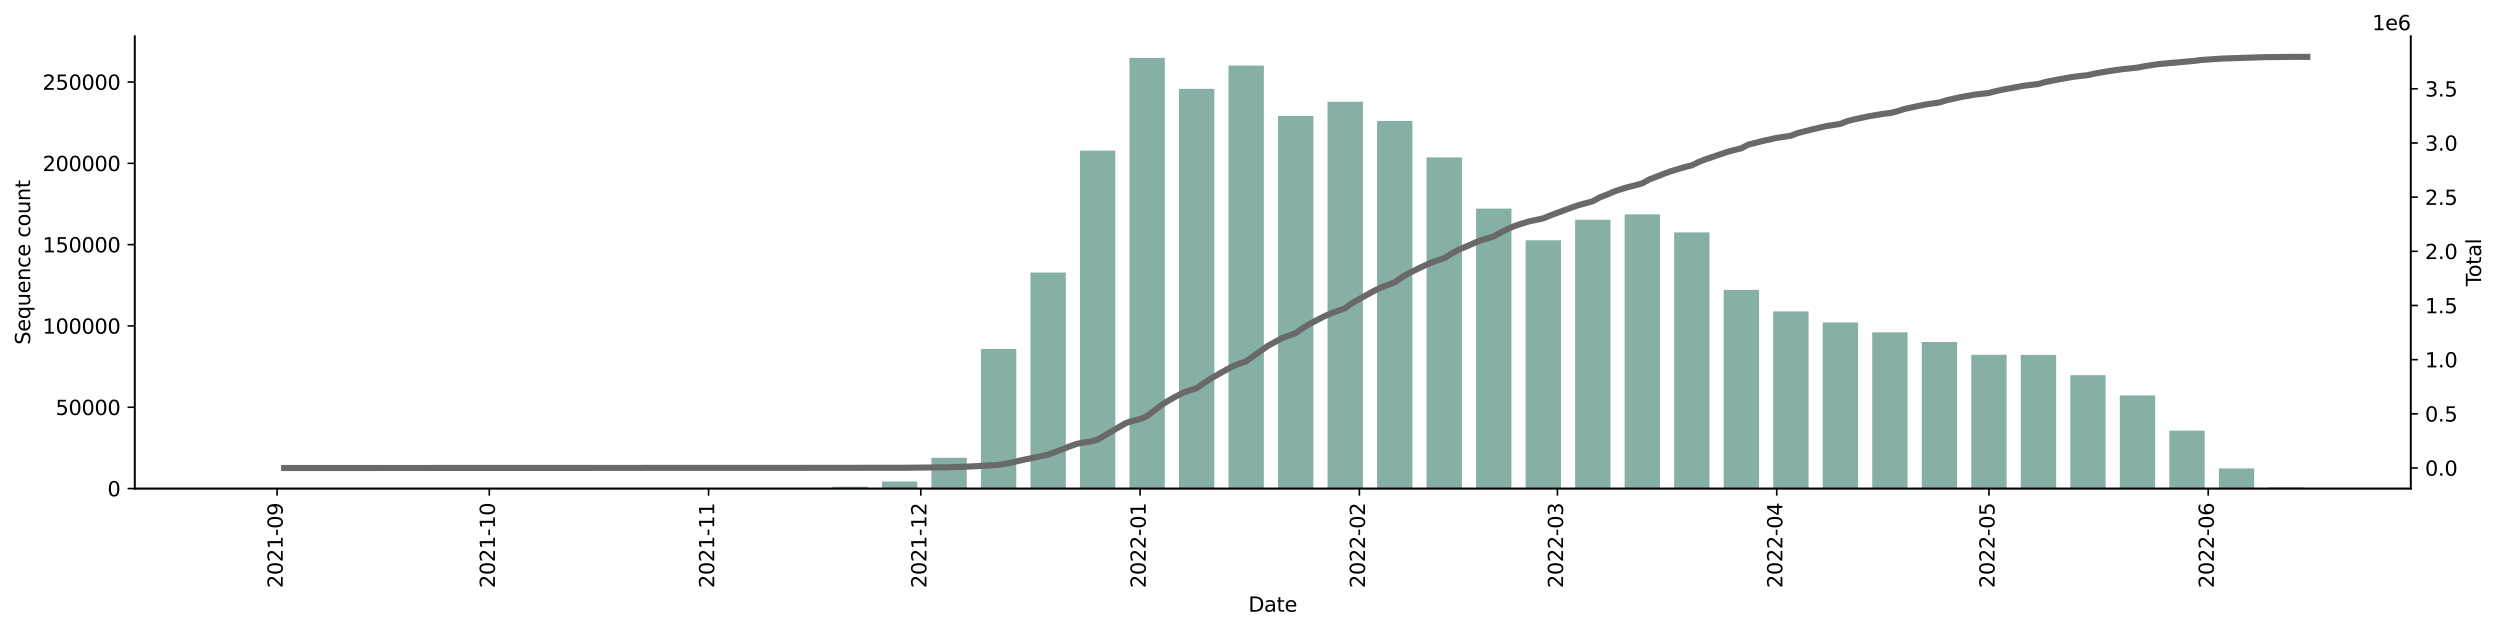 <?xml version="1.0" encoding="utf-8" standalone="no"?>
<!DOCTYPE svg PUBLIC "-//W3C//DTD SVG 1.1//EN"
  "http://www.w3.org/Graphics/SVG/1.1/DTD/svg11.dtd">
<svg xmlns:xlink="http://www.w3.org/1999/xlink" width="1225.834pt" height="309.219pt" viewBox="0 0 1225.834 309.219" xmlns="http://www.w3.org/2000/svg" version="1.1">
 <defs>
  <style type="text/css">*{stroke-linejoin: round; stroke-linecap: butt}</style>
 </defs>
 <g id="figure_1">
  <g id="patch_1">
   <path d="M 0 309.219 
L 1225.834 309.219 
L 1225.834 0 
L 0 0 
z
" style="fill: #ffffff"/>
  </g>
  <g id="axes_1">
   <g id="patch_2">
    <path d="M 66.053 239.558 
L 1182.053 239.558 
L 1182.053 17.798 
L 66.053 17.798 
z
" style="fill: #ffffff"/>
   </g>
   <g id="patch_3">
    <path d="M 116.78 239.558 
L 134.123 239.558 
L 134.123 239.558 
L 116.78 239.558 
z
" clip-path="url(#pae0b95c177)" style="fill: #86b0a6"/>
   </g>
   <g id="patch_4">
    <path d="M 141.06 239.558 
L 158.403 239.558 
L 158.403 239.555 
L 141.06 239.555 
z
" clip-path="url(#pae0b95c177)" style="fill: #86b0a6"/>
   </g>
   <g id="patch_5">
    <path d="M 165.34 239.558 
L 182.682 239.558 
L 182.682 239.554 
L 165.34 239.554 
z
" clip-path="url(#pae0b95c177)" style="fill: #86b0a6"/>
   </g>
   <g id="patch_6">
    <path d="M 189.62 239.558 
L 206.962 239.558 
L 206.962 239.557 
L 189.62 239.557 
z
" clip-path="url(#pae0b95c177)" style="fill: #86b0a6"/>
   </g>
   <g id="patch_7">
    <path d="M 213.899 239.558 
L 231.242 239.558 
L 231.242 239.542 
L 213.899 239.542 
z
" clip-path="url(#pae0b95c177)" style="fill: #86b0a6"/>
   </g>
   <g id="patch_8">
    <path d="M 238.179 239.558 
L 255.522 239.558 
L 255.522 239.554 
L 238.179 239.554 
z
" clip-path="url(#pae0b95c177)" style="fill: #86b0a6"/>
   </g>
   <g id="patch_9">
    <path d="M 262.459 239.558 
L 279.801 239.558 
L 279.801 239.548 
L 262.459 239.548 
z
" clip-path="url(#pae0b95c177)" style="fill: #86b0a6"/>
   </g>
   <g id="patch_10">
    <path d="M 286.738 239.558 
L 304.081 239.558 
L 304.081 239.551 
L 286.738 239.551 
z
" clip-path="url(#pae0b95c177)" style="fill: #86b0a6"/>
   </g>
   <g id="patch_11">
    <path d="M 311.018 239.558 
L 328.361 239.558 
L 328.361 239.547 
L 311.018 239.547 
z
" clip-path="url(#pae0b95c177)" style="fill: #86b0a6"/>
   </g>
   <g id="patch_12">
    <path d="M 335.298 239.558 
L 352.641 239.558 
L 352.641 239.548 
L 335.298 239.548 
z
" clip-path="url(#pae0b95c177)" style="fill: #86b0a6"/>
   </g>
   <g id="patch_13">
    <path d="M 359.578 239.558 
L 376.92 239.558 
L 376.92 239.525 
L 359.578 239.525 
z
" clip-path="url(#pae0b95c177)" style="fill: #86b0a6"/>
   </g>
   <g id="patch_14">
    <path d="M 383.857 239.558 
L 401.2 239.558 
L 401.2 239.333 
L 383.857 239.333 
z
" clip-path="url(#pae0b95c177)" style="fill: #86b0a6"/>
   </g>
   <g id="patch_15">
    <path d="M 408.137 239.558 
L 425.48 239.558 
L 425.48 238.648 
L 408.137 238.648 
z
" clip-path="url(#pae0b95c177)" style="fill: #86b0a6"/>
   </g>
   <g id="patch_16">
    <path d="M 432.417 239.558 
L 449.759 239.558 
L 449.759 236.08 
L 432.417 236.08 
z
" clip-path="url(#pae0b95c177)" style="fill: #86b0a6"/>
   </g>
   <g id="patch_17">
    <path d="M 456.696 239.558 
L 474.039 239.558 
L 474.039 224.469 
L 456.696 224.469 
z
" clip-path="url(#pae0b95c177)" style="fill: #86b0a6"/>
   </g>
   <g id="patch_18">
    <path d="M 480.976 239.558 
L 498.319 239.558 
L 498.319 171.103 
L 480.976 171.103 
z
" clip-path="url(#pae0b95c177)" style="fill: #86b0a6"/>
   </g>
   <g id="patch_19">
    <path d="M 505.256 239.558 
L 522.599 239.558 
L 522.599 133.624 
L 505.256 133.624 
z
" clip-path="url(#pae0b95c177)" style="fill: #86b0a6"/>
   </g>
   <g id="patch_20">
    <path d="M 529.536 239.558 
L 546.878 239.558 
L 546.878 73.885 
L 529.536 73.885 
z
" clip-path="url(#pae0b95c177)" style="fill: #86b0a6"/>
   </g>
   <g id="patch_21">
    <path d="M 553.815 239.558 
L 571.158 239.558 
L 571.158 28.358 
L 553.815 28.358 
z
" clip-path="url(#pae0b95c177)" style="fill: #86b0a6"/>
   </g>
   <g id="patch_22">
    <path d="M 578.095 239.558 
L 595.438 239.558 
L 595.438 43.563 
L 578.095 43.563 
z
" clip-path="url(#pae0b95c177)" style="fill: #86b0a6"/>
   </g>
   <g id="patch_23">
    <path d="M 602.375 239.558 
L 619.717 239.558 
L 619.717 32.151 
L 602.375 32.151 
z
" clip-path="url(#pae0b95c177)" style="fill: #86b0a6"/>
   </g>
   <g id="patch_24">
    <path d="M 626.655 239.558 
L 643.997 239.558 
L 643.997 56.839 
L 626.655 56.839 
z
" clip-path="url(#pae0b95c177)" style="fill: #86b0a6"/>
   </g>
   <g id="patch_25">
    <path d="M 650.934 239.558 
L 668.277 239.558 
L 668.277 49.876 
L 650.934 49.876 
z
" clip-path="url(#pae0b95c177)" style="fill: #86b0a6"/>
   </g>
   <g id="patch_26">
    <path d="M 675.214 239.558 
L 692.557 239.558 
L 692.557 59.289 
L 675.214 59.289 
z
" clip-path="url(#pae0b95c177)" style="fill: #86b0a6"/>
   </g>
   <g id="patch_27">
    <path d="M 699.494 239.558 
L 716.836 239.558 
L 716.836 77.172 
L 699.494 77.172 
z
" clip-path="url(#pae0b95c177)" style="fill: #86b0a6"/>
   </g>
   <g id="patch_28">
    <path d="M 723.773 239.558 
L 741.116 239.558 
L 741.116 102.269 
L 723.773 102.269 
z
" clip-path="url(#pae0b95c177)" style="fill: #86b0a6"/>
   </g>
   <g id="patch_29">
    <path d="M 748.053 239.558 
L 765.396 239.558 
L 765.396 117.824 
L 748.053 117.824 
z
" clip-path="url(#pae0b95c177)" style="fill: #86b0a6"/>
   </g>
   <g id="patch_30">
    <path d="M 772.333 239.558 
L 789.676 239.558 
L 789.676 107.747 
L 772.333 107.747 
z
" clip-path="url(#pae0b95c177)" style="fill: #86b0a6"/>
   </g>
   <g id="patch_31">
    <path d="M 796.613 239.558 
L 813.955 239.558 
L 813.955 105.106 
L 796.613 105.106 
z
" clip-path="url(#pae0b95c177)" style="fill: #86b0a6"/>
   </g>
   <g id="patch_32">
    <path d="M 820.892 239.558 
L 838.235 239.558 
L 838.235 113.958 
L 820.892 113.958 
z
" clip-path="url(#pae0b95c177)" style="fill: #86b0a6"/>
   </g>
   <g id="patch_33">
    <path d="M 845.172 239.558 
L 862.515 239.558 
L 862.515 142.145 
L 845.172 142.145 
z
" clip-path="url(#pae0b95c177)" style="fill: #86b0a6"/>
   </g>
   <g id="patch_34">
    <path d="M 869.452 239.558 
L 886.794 239.558 
L 886.794 152.679 
L 869.452 152.679 
z
" clip-path="url(#pae0b95c177)" style="fill: #86b0a6"/>
   </g>
   <g id="patch_35">
    <path d="M 893.731 239.558 
L 911.074 239.558 
L 911.074 158.118 
L 893.731 158.118 
z
" clip-path="url(#pae0b95c177)" style="fill: #86b0a6"/>
   </g>
   <g id="patch_36">
    <path d="M 918.011 239.558 
L 935.354 239.558 
L 935.354 162.951 
L 918.011 162.951 
z
" clip-path="url(#pae0b95c177)" style="fill: #86b0a6"/>
   </g>
   <g id="patch_37">
    <path d="M 942.291 239.558 
L 959.634 239.558 
L 959.634 167.684 
L 942.291 167.684 
z
" clip-path="url(#pae0b95c177)" style="fill: #86b0a6"/>
   </g>
   <g id="patch_38">
    <path d="M 966.571 239.558 
L 983.913 239.558 
L 983.913 173.969 
L 966.571 173.969 
z
" clip-path="url(#pae0b95c177)" style="fill: #86b0a6"/>
   </g>
   <g id="patch_39">
    <path d="M 990.85 239.558 
L 1008.193 239.558 
L 1008.193 173.995 
L 990.85 173.995 
z
" clip-path="url(#pae0b95c177)" style="fill: #86b0a6"/>
   </g>
   <g id="patch_40">
    <path d="M 1015.13 239.558 
L 1032.473 239.558 
L 1032.473 183.988 
L 1015.13 183.988 
z
" clip-path="url(#pae0b95c177)" style="fill: #86b0a6"/>
   </g>
   <g id="patch_41">
    <path d="M 1039.41 239.558 
L 1056.752 239.558 
L 1056.752 193.911 
L 1039.41 193.911 
z
" clip-path="url(#pae0b95c177)" style="fill: #86b0a6"/>
   </g>
   <g id="patch_42">
    <path d="M 1063.689 239.558 
L 1081.032 239.558 
L 1081.032 211.165 
L 1063.689 211.165 
z
" clip-path="url(#pae0b95c177)" style="fill: #86b0a6"/>
   </g>
   <g id="patch_43">
    <path d="M 1087.969 239.558 
L 1105.312 239.558 
L 1105.312 229.679 
L 1087.969 229.679 
z
" clip-path="url(#pae0b95c177)" style="fill: #86b0a6"/>
   </g>
   <g id="patch_44">
    <path d="M 1112.249 239.558 
L 1129.592 239.558 
L 1129.592 238.954 
L 1112.249 238.954 
z
" clip-path="url(#pae0b95c177)" style="fill: #86b0a6"/>
   </g>
   <g id="matplotlib.axis_1">
    <g id="xtick_1">
     <g id="line2d_1">
      <defs>
       <path id="m0d6080565b" d="M 0 0 
L 0 3.5 
" style="stroke: #000000; stroke-width: 0.8"/>
      </defs>
      <g>
       <use xlink:href="#m0d6080565b" x="135.857" y="239.558" style="stroke: #000000; stroke-width: 0.8"/>
      </g>
     </g>
     <g id="text_1">
      <!-- 2021-09 -->
      <g transform="translate(138.617 288.341)rotate(-90)scale(0.1 -0.1)">
       <defs>
        <path id="DejaVuSans-32" d="M 1228 531 
L 3431 531 
L 3431 0 
L 469 0 
L 469 531 
Q 828 903 1448 1529 
Q 2069 2156 2228 2338 
Q 2531 2678 2651 2914 
Q 2772 3150 2772 3378 
Q 2772 3750 2511 3984 
Q 2250 4219 1831 4219 
Q 1534 4219 1204 4116 
Q 875 4013 500 3803 
L 500 4441 
Q 881 4594 1212 4672 
Q 1544 4750 1819 4750 
Q 2544 4750 2975 4387 
Q 3406 4025 3406 3419 
Q 3406 3131 3298 2873 
Q 3191 2616 2906 2266 
Q 2828 2175 2409 1742 
Q 1991 1309 1228 531 
z
" transform="scale(0.016)"/>
        <path id="DejaVuSans-30" d="M 2034 4250 
Q 1547 4250 1301 3770 
Q 1056 3291 1056 2328 
Q 1056 1369 1301 889 
Q 1547 409 2034 409 
Q 2525 409 2770 889 
Q 3016 1369 3016 2328 
Q 3016 3291 2770 3770 
Q 2525 4250 2034 4250 
z
M 2034 4750 
Q 2819 4750 3233 4129 
Q 3647 3509 3647 2328 
Q 3647 1150 3233 529 
Q 2819 -91 2034 -91 
Q 1250 -91 836 529 
Q 422 1150 422 2328 
Q 422 3509 836 4129 
Q 1250 4750 2034 4750 
z
" transform="scale(0.016)"/>
        <path id="DejaVuSans-31" d="M 794 531 
L 1825 531 
L 1825 4091 
L 703 3866 
L 703 4441 
L 1819 4666 
L 2450 4666 
L 2450 531 
L 3481 531 
L 3481 0 
L 794 0 
L 794 531 
z
" transform="scale(0.016)"/>
        <path id="DejaVuSans-2d" d="M 313 2009 
L 1997 2009 
L 1997 1497 
L 313 1497 
L 313 2009 
z
" transform="scale(0.016)"/>
        <path id="DejaVuSans-39" d="M 703 97 
L 703 672 
Q 941 559 1184 500 
Q 1428 441 1663 441 
Q 2288 441 2617 861 
Q 2947 1281 2994 2138 
Q 2813 1869 2534 1725 
Q 2256 1581 1919 1581 
Q 1219 1581 811 2004 
Q 403 2428 403 3163 
Q 403 3881 828 4315 
Q 1253 4750 1959 4750 
Q 2769 4750 3195 4129 
Q 3622 3509 3622 2328 
Q 3622 1225 3098 567 
Q 2575 -91 1691 -91 
Q 1453 -91 1209 -44 
Q 966 3 703 97 
z
M 1959 2075 
Q 2384 2075 2632 2365 
Q 2881 2656 2881 3163 
Q 2881 3666 2632 3958 
Q 2384 4250 1959 4250 
Q 1534 4250 1286 3958 
Q 1038 3666 1038 3163 
Q 1038 2656 1286 2365 
Q 1534 2075 1959 2075 
z
" transform="scale(0.016)"/>
       </defs>
       <use xlink:href="#DejaVuSans-32"/>
       <use xlink:href="#DejaVuSans-30" x="63.623"/>
       <use xlink:href="#DejaVuSans-32" x="127.246"/>
       <use xlink:href="#DejaVuSans-31" x="190.869"/>
       <use xlink:href="#DejaVuSans-2d" x="254.492"/>
       <use xlink:href="#DejaVuSans-30" x="290.576"/>
       <use xlink:href="#DejaVuSans-39" x="354.199"/>
      </g>
     </g>
    </g>
    <g id="xtick_2">
     <g id="line2d_2">
      <g>
       <use xlink:href="#m0d6080565b" x="239.913" y="239.558" style="stroke: #000000; stroke-width: 0.8"/>
      </g>
     </g>
     <g id="text_2">
      <!-- 2021-10 -->
      <g transform="translate(242.673 288.341)rotate(-90)scale(0.1 -0.1)">
       <use xlink:href="#DejaVuSans-32"/>
       <use xlink:href="#DejaVuSans-30" x="63.623"/>
       <use xlink:href="#DejaVuSans-32" x="127.246"/>
       <use xlink:href="#DejaVuSans-31" x="190.869"/>
       <use xlink:href="#DejaVuSans-2d" x="254.492"/>
       <use xlink:href="#DejaVuSans-31" x="290.576"/>
       <use xlink:href="#DejaVuSans-30" x="354.199"/>
      </g>
     </g>
    </g>
    <g id="xtick_3">
     <g id="line2d_3">
      <g>
       <use xlink:href="#m0d6080565b" x="347.438" y="239.558" style="stroke: #000000; stroke-width: 0.8"/>
      </g>
     </g>
     <g id="text_3">
      <!-- 2021-11 -->
      <g transform="translate(350.197 288.341)rotate(-90)scale(0.1 -0.1)">
       <use xlink:href="#DejaVuSans-32"/>
       <use xlink:href="#DejaVuSans-30" x="63.623"/>
       <use xlink:href="#DejaVuSans-32" x="127.246"/>
       <use xlink:href="#DejaVuSans-31" x="190.869"/>
       <use xlink:href="#DejaVuSans-2d" x="254.492"/>
       <use xlink:href="#DejaVuSans-31" x="290.576"/>
       <use xlink:href="#DejaVuSans-31" x="354.199"/>
      </g>
     </g>
    </g>
    <g id="xtick_4">
     <g id="line2d_4">
      <g>
       <use xlink:href="#m0d6080565b" x="451.494" y="239.558" style="stroke: #000000; stroke-width: 0.8"/>
      </g>
     </g>
     <g id="text_4">
      <!-- 2021-12 -->
      <g transform="translate(454.253 288.341)rotate(-90)scale(0.1 -0.1)">
       <use xlink:href="#DejaVuSans-32"/>
       <use xlink:href="#DejaVuSans-30" x="63.623"/>
       <use xlink:href="#DejaVuSans-32" x="127.246"/>
       <use xlink:href="#DejaVuSans-31" x="190.869"/>
       <use xlink:href="#DejaVuSans-2d" x="254.492"/>
       <use xlink:href="#DejaVuSans-31" x="290.576"/>
       <use xlink:href="#DejaVuSans-32" x="354.199"/>
      </g>
     </g>
    </g>
    <g id="xtick_5">
     <g id="line2d_5">
      <g>
       <use xlink:href="#m0d6080565b" x="559.018" y="239.558" style="stroke: #000000; stroke-width: 0.8"/>
      </g>
     </g>
     <g id="text_5">
      <!-- 2022-01 -->
      <g transform="translate(561.778 288.341)rotate(-90)scale(0.1 -0.1)">
       <use xlink:href="#DejaVuSans-32"/>
       <use xlink:href="#DejaVuSans-30" x="63.623"/>
       <use xlink:href="#DejaVuSans-32" x="127.246"/>
       <use xlink:href="#DejaVuSans-32" x="190.869"/>
       <use xlink:href="#DejaVuSans-2d" x="254.492"/>
       <use xlink:href="#DejaVuSans-30" x="290.576"/>
       <use xlink:href="#DejaVuSans-31" x="354.199"/>
      </g>
     </g>
    </g>
    <g id="xtick_6">
     <g id="line2d_6">
      <g>
       <use xlink:href="#m0d6080565b" x="666.543" y="239.558" style="stroke: #000000; stroke-width: 0.8"/>
      </g>
     </g>
     <g id="text_6">
      <!-- 2022-02 -->
      <g transform="translate(669.302 288.341)rotate(-90)scale(0.1 -0.1)">
       <use xlink:href="#DejaVuSans-32"/>
       <use xlink:href="#DejaVuSans-30" x="63.623"/>
       <use xlink:href="#DejaVuSans-32" x="127.246"/>
       <use xlink:href="#DejaVuSans-32" x="190.869"/>
       <use xlink:href="#DejaVuSans-2d" x="254.492"/>
       <use xlink:href="#DejaVuSans-30" x="290.576"/>
       <use xlink:href="#DejaVuSans-32" x="354.199"/>
      </g>
     </g>
    </g>
    <g id="xtick_7">
     <g id="line2d_7">
      <g>
       <use xlink:href="#m0d6080565b" x="763.662" y="239.558" style="stroke: #000000; stroke-width: 0.8"/>
      </g>
     </g>
     <g id="text_7">
      <!-- 2022-03 -->
      <g transform="translate(766.421 288.341)rotate(-90)scale(0.1 -0.1)">
       <defs>
        <path id="DejaVuSans-33" d="M 2597 2516 
Q 3050 2419 3304 2112 
Q 3559 1806 3559 1356 
Q 3559 666 3084 287 
Q 2609 -91 1734 -91 
Q 1441 -91 1130 -33 
Q 819 25 488 141 
L 488 750 
Q 750 597 1062 519 
Q 1375 441 1716 441 
Q 2309 441 2620 675 
Q 2931 909 2931 1356 
Q 2931 1769 2642 2001 
Q 2353 2234 1838 2234 
L 1294 2234 
L 1294 2753 
L 1863 2753 
Q 2328 2753 2575 2939 
Q 2822 3125 2822 3475 
Q 2822 3834 2567 4026 
Q 2313 4219 1838 4219 
Q 1578 4219 1281 4162 
Q 984 4106 628 3988 
L 628 4550 
Q 988 4650 1302 4700 
Q 1616 4750 1894 4750 
Q 2613 4750 3031 4423 
Q 3450 4097 3450 3541 
Q 3450 3153 3228 2886 
Q 3006 2619 2597 2516 
z
" transform="scale(0.016)"/>
       </defs>
       <use xlink:href="#DejaVuSans-32"/>
       <use xlink:href="#DejaVuSans-30" x="63.623"/>
       <use xlink:href="#DejaVuSans-32" x="127.246"/>
       <use xlink:href="#DejaVuSans-32" x="190.869"/>
       <use xlink:href="#DejaVuSans-2d" x="254.492"/>
       <use xlink:href="#DejaVuSans-30" x="290.576"/>
       <use xlink:href="#DejaVuSans-33" x="354.199"/>
      </g>
     </g>
    </g>
    <g id="xtick_8">
     <g id="line2d_8">
      <g>
       <use xlink:href="#m0d6080565b" x="871.186" y="239.558" style="stroke: #000000; stroke-width: 0.8"/>
      </g>
     </g>
     <g id="text_8">
      <!-- 2022-04 -->
      <g transform="translate(873.945 288.341)rotate(-90)scale(0.1 -0.1)">
       <defs>
        <path id="DejaVuSans-34" d="M 2419 4116 
L 825 1625 
L 2419 1625 
L 2419 4116 
z
M 2253 4666 
L 3047 4666 
L 3047 1625 
L 3713 1625 
L 3713 1100 
L 3047 1100 
L 3047 0 
L 2419 0 
L 2419 1100 
L 313 1100 
L 313 1709 
L 2253 4666 
z
" transform="scale(0.016)"/>
       </defs>
       <use xlink:href="#DejaVuSans-32"/>
       <use xlink:href="#DejaVuSans-30" x="63.623"/>
       <use xlink:href="#DejaVuSans-32" x="127.246"/>
       <use xlink:href="#DejaVuSans-32" x="190.869"/>
       <use xlink:href="#DejaVuSans-2d" x="254.492"/>
       <use xlink:href="#DejaVuSans-30" x="290.576"/>
       <use xlink:href="#DejaVuSans-34" x="354.199"/>
      </g>
     </g>
    </g>
    <g id="xtick_9">
     <g id="line2d_9">
      <g>
       <use xlink:href="#m0d6080565b" x="975.242" y="239.558" style="stroke: #000000; stroke-width: 0.8"/>
      </g>
     </g>
     <g id="text_9">
      <!-- 2022-05 -->
      <g transform="translate(978.001 288.341)rotate(-90)scale(0.1 -0.1)">
       <defs>
        <path id="DejaVuSans-35" d="M 691 4666 
L 3169 4666 
L 3169 4134 
L 1269 4134 
L 1269 2991 
Q 1406 3038 1543 3061 
Q 1681 3084 1819 3084 
Q 2600 3084 3056 2656 
Q 3513 2228 3513 1497 
Q 3513 744 3044 326 
Q 2575 -91 1722 -91 
Q 1428 -91 1123 -41 
Q 819 9 494 109 
L 494 744 
Q 775 591 1075 516 
Q 1375 441 1709 441 
Q 2250 441 2565 725 
Q 2881 1009 2881 1497 
Q 2881 1984 2565 2268 
Q 2250 2553 1709 2553 
Q 1456 2553 1204 2497 
Q 953 2441 691 2322 
L 691 4666 
z
" transform="scale(0.016)"/>
       </defs>
       <use xlink:href="#DejaVuSans-32"/>
       <use xlink:href="#DejaVuSans-30" x="63.623"/>
       <use xlink:href="#DejaVuSans-32" x="127.246"/>
       <use xlink:href="#DejaVuSans-32" x="190.869"/>
       <use xlink:href="#DejaVuSans-2d" x="254.492"/>
       <use xlink:href="#DejaVuSans-30" x="290.576"/>
       <use xlink:href="#DejaVuSans-35" x="354.199"/>
      </g>
     </g>
    </g>
    <g id="xtick_10">
     <g id="line2d_10">
      <g>
       <use xlink:href="#m0d6080565b" x="1082.766" y="239.558" style="stroke: #000000; stroke-width: 0.8"/>
      </g>
     </g>
     <g id="text_10">
      <!-- 2022-06 -->
      <g transform="translate(1085.526 288.341)rotate(-90)scale(0.1 -0.1)">
       <defs>
        <path id="DejaVuSans-36" d="M 2113 2584 
Q 1688 2584 1439 2293 
Q 1191 2003 1191 1497 
Q 1191 994 1439 701 
Q 1688 409 2113 409 
Q 2538 409 2786 701 
Q 3034 994 3034 1497 
Q 3034 2003 2786 2293 
Q 2538 2584 2113 2584 
z
M 3366 4563 
L 3366 3988 
Q 3128 4100 2886 4159 
Q 2644 4219 2406 4219 
Q 1781 4219 1451 3797 
Q 1122 3375 1075 2522 
Q 1259 2794 1537 2939 
Q 1816 3084 2150 3084 
Q 2853 3084 3261 2657 
Q 3669 2231 3669 1497 
Q 3669 778 3244 343 
Q 2819 -91 2113 -91 
Q 1303 -91 875 529 
Q 447 1150 447 2328 
Q 447 3434 972 4092 
Q 1497 4750 2381 4750 
Q 2619 4750 2861 4703 
Q 3103 4656 3366 4563 
z
" transform="scale(0.016)"/>
       </defs>
       <use xlink:href="#DejaVuSans-32"/>
       <use xlink:href="#DejaVuSans-30" x="63.623"/>
       <use xlink:href="#DejaVuSans-32" x="127.246"/>
       <use xlink:href="#DejaVuSans-32" x="190.869"/>
       <use xlink:href="#DejaVuSans-2d" x="254.492"/>
       <use xlink:href="#DejaVuSans-30" x="290.576"/>
       <use xlink:href="#DejaVuSans-36" x="354.199"/>
      </g>
     </g>
    </g>
    <g id="text_11">
     <!-- Date -->
     <g transform="translate(612.102 299.94)scale(0.1 -0.1)">
      <defs>
       <path id="DejaVuSans-44" d="M 1259 4147 
L 1259 519 
L 2022 519 
Q 2988 519 3436 956 
Q 3884 1394 3884 2338 
Q 3884 3275 3436 3711 
Q 2988 4147 2022 4147 
L 1259 4147 
z
M 628 4666 
L 1925 4666 
Q 3281 4666 3915 4102 
Q 4550 3538 4550 2338 
Q 4550 1131 3912 565 
Q 3275 0 1925 0 
L 628 0 
L 628 4666 
z
" transform="scale(0.016)"/>
       <path id="DejaVuSans-61" d="M 2194 1759 
Q 1497 1759 1228 1600 
Q 959 1441 959 1056 
Q 959 750 1161 570 
Q 1363 391 1709 391 
Q 2188 391 2477 730 
Q 2766 1069 2766 1631 
L 2766 1759 
L 2194 1759 
z
M 3341 1997 
L 3341 0 
L 2766 0 
L 2766 531 
Q 2569 213 2275 61 
Q 1981 -91 1556 -91 
Q 1019 -91 701 211 
Q 384 513 384 1019 
Q 384 1609 779 1909 
Q 1175 2209 1959 2209 
L 2766 2209 
L 2766 2266 
Q 2766 2663 2505 2880 
Q 2244 3097 1772 3097 
Q 1472 3097 1187 3025 
Q 903 2953 641 2809 
L 641 3341 
Q 956 3463 1253 3523 
Q 1550 3584 1831 3584 
Q 2591 3584 2966 3190 
Q 3341 2797 3341 1997 
z
" transform="scale(0.016)"/>
       <path id="DejaVuSans-74" d="M 1172 4494 
L 1172 3500 
L 2356 3500 
L 2356 3053 
L 1172 3053 
L 1172 1153 
Q 1172 725 1289 603 
Q 1406 481 1766 481 
L 2356 481 
L 2356 0 
L 1766 0 
Q 1100 0 847 248 
Q 594 497 594 1153 
L 594 3053 
L 172 3053 
L 172 3500 
L 594 3500 
L 594 4494 
L 1172 4494 
z
" transform="scale(0.016)"/>
       <path id="DejaVuSans-65" d="M 3597 1894 
L 3597 1613 
L 953 1613 
Q 991 1019 1311 708 
Q 1631 397 2203 397 
Q 2534 397 2845 478 
Q 3156 559 3463 722 
L 3463 178 
Q 3153 47 2828 -22 
Q 2503 -91 2169 -91 
Q 1331 -91 842 396 
Q 353 884 353 1716 
Q 353 2575 817 3079 
Q 1281 3584 2069 3584 
Q 2775 3584 3186 3129 
Q 3597 2675 3597 1894 
z
M 3022 2063 
Q 3016 2534 2758 2815 
Q 2500 3097 2075 3097 
Q 1594 3097 1305 2825 
Q 1016 2553 972 2059 
L 3022 2063 
z
" transform="scale(0.016)"/>
      </defs>
      <use xlink:href="#DejaVuSans-44"/>
      <use xlink:href="#DejaVuSans-61" x="77.002"/>
      <use xlink:href="#DejaVuSans-74" x="138.281"/>
      <use xlink:href="#DejaVuSans-65" x="177.49"/>
     </g>
    </g>
   </g>
   <g id="matplotlib.axis_2">
    <g id="ytick_1">
     <g id="line2d_11">
      <defs>
       <path id="m53acfd35ca" d="M 0 0 
L -3.5 0 
" style="stroke: #000000; stroke-width: 0.8"/>
      </defs>
      <g>
       <use xlink:href="#m53acfd35ca" x="66.053" y="239.558" style="stroke: #000000; stroke-width: 0.8"/>
      </g>
     </g>
     <g id="text_12">
      <!-- 0 -->
      <g transform="translate(52.691 243.358)scale(0.1 -0.1)">
       <use xlink:href="#DejaVuSans-30"/>
      </g>
     </g>
    </g>
    <g id="ytick_2">
     <g id="line2d_12">
      <g>
       <use xlink:href="#m53acfd35ca" x="66.053" y="199.691" style="stroke: #000000; stroke-width: 0.8"/>
      </g>
     </g>
     <g id="text_13">
      <!-- 50000 -->
      <g transform="translate(27.241 203.49)scale(0.1 -0.1)">
       <use xlink:href="#DejaVuSans-35"/>
       <use xlink:href="#DejaVuSans-30" x="63.623"/>
       <use xlink:href="#DejaVuSans-30" x="127.246"/>
       <use xlink:href="#DejaVuSans-30" x="190.869"/>
       <use xlink:href="#DejaVuSans-30" x="254.492"/>
      </g>
     </g>
    </g>
    <g id="ytick_3">
     <g id="line2d_13">
      <g>
       <use xlink:href="#m53acfd35ca" x="66.053" y="159.823" style="stroke: #000000; stroke-width: 0.8"/>
      </g>
     </g>
     <g id="text_14">
      <!-- 100000 -->
      <g transform="translate(20.878 163.623)scale(0.1 -0.1)">
       <use xlink:href="#DejaVuSans-31"/>
       <use xlink:href="#DejaVuSans-30" x="63.623"/>
       <use xlink:href="#DejaVuSans-30" x="127.246"/>
       <use xlink:href="#DejaVuSans-30" x="190.869"/>
       <use xlink:href="#DejaVuSans-30" x="254.492"/>
       <use xlink:href="#DejaVuSans-30" x="318.115"/>
      </g>
     </g>
    </g>
    <g id="ytick_4">
     <g id="line2d_14">
      <g>
       <use xlink:href="#m53acfd35ca" x="66.053" y="119.956" style="stroke: #000000; stroke-width: 0.8"/>
      </g>
     </g>
     <g id="text_15">
      <!-- 150000 -->
      <g transform="translate(20.878 123.755)scale(0.1 -0.1)">
       <use xlink:href="#DejaVuSans-31"/>
       <use xlink:href="#DejaVuSans-35" x="63.623"/>
       <use xlink:href="#DejaVuSans-30" x="127.246"/>
       <use xlink:href="#DejaVuSans-30" x="190.869"/>
       <use xlink:href="#DejaVuSans-30" x="254.492"/>
       <use xlink:href="#DejaVuSans-30" x="318.115"/>
      </g>
     </g>
    </g>
    <g id="ytick_5">
     <g id="line2d_15">
      <g>
       <use xlink:href="#m53acfd35ca" x="66.053" y="80.088" style="stroke: #000000; stroke-width: 0.8"/>
      </g>
     </g>
     <g id="text_16">
      <!-- 200000 -->
      <g transform="translate(20.878 83.887)scale(0.1 -0.1)">
       <use xlink:href="#DejaVuSans-32"/>
       <use xlink:href="#DejaVuSans-30" x="63.623"/>
       <use xlink:href="#DejaVuSans-30" x="127.246"/>
       <use xlink:href="#DejaVuSans-30" x="190.869"/>
       <use xlink:href="#DejaVuSans-30" x="254.492"/>
       <use xlink:href="#DejaVuSans-30" x="318.115"/>
      </g>
     </g>
    </g>
    <g id="ytick_6">
     <g id="line2d_16">
      <g>
       <use xlink:href="#m53acfd35ca" x="66.053" y="40.221" style="stroke: #000000; stroke-width: 0.8"/>
      </g>
     </g>
     <g id="text_17">
      <!-- 250000 -->
      <g transform="translate(20.878 44.02)scale(0.1 -0.1)">
       <use xlink:href="#DejaVuSans-32"/>
       <use xlink:href="#DejaVuSans-35" x="63.623"/>
       <use xlink:href="#DejaVuSans-30" x="127.246"/>
       <use xlink:href="#DejaVuSans-30" x="190.869"/>
       <use xlink:href="#DejaVuSans-30" x="254.492"/>
       <use xlink:href="#DejaVuSans-30" x="318.115"/>
      </g>
     </g>
    </g>
    <g id="text_18">
     <!-- Sequence count -->
     <g transform="translate(14.798 169.039)rotate(-90)scale(0.1 -0.1)">
      <defs>
       <path id="DejaVuSans-53" d="M 3425 4513 
L 3425 3897 
Q 3066 4069 2747 4153 
Q 2428 4238 2131 4238 
Q 1616 4238 1336 4038 
Q 1056 3838 1056 3469 
Q 1056 3159 1242 3001 
Q 1428 2844 1947 2747 
L 2328 2669 
Q 3034 2534 3370 2195 
Q 3706 1856 3706 1288 
Q 3706 609 3251 259 
Q 2797 -91 1919 -91 
Q 1588 -91 1214 -16 
Q 841 59 441 206 
L 441 856 
Q 825 641 1194 531 
Q 1563 422 1919 422 
Q 2459 422 2753 634 
Q 3047 847 3047 1241 
Q 3047 1584 2836 1778 
Q 2625 1972 2144 2069 
L 1759 2144 
Q 1053 2284 737 2584 
Q 422 2884 422 3419 
Q 422 4038 858 4394 
Q 1294 4750 2059 4750 
Q 2388 4750 2728 4690 
Q 3069 4631 3425 4513 
z
" transform="scale(0.016)"/>
       <path id="DejaVuSans-71" d="M 947 1747 
Q 947 1113 1208 752 
Q 1469 391 1925 391 
Q 2381 391 2643 752 
Q 2906 1113 2906 1747 
Q 2906 2381 2643 2742 
Q 2381 3103 1925 3103 
Q 1469 3103 1208 2742 
Q 947 2381 947 1747 
z
M 2906 525 
Q 2725 213 2448 61 
Q 2172 -91 1784 -91 
Q 1150 -91 751 415 
Q 353 922 353 1747 
Q 353 2572 751 3078 
Q 1150 3584 1784 3584 
Q 2172 3584 2448 3432 
Q 2725 3281 2906 2969 
L 2906 3500 
L 3481 3500 
L 3481 -1331 
L 2906 -1331 
L 2906 525 
z
" transform="scale(0.016)"/>
       <path id="DejaVuSans-75" d="M 544 1381 
L 544 3500 
L 1119 3500 
L 1119 1403 
Q 1119 906 1312 657 
Q 1506 409 1894 409 
Q 2359 409 2629 706 
Q 2900 1003 2900 1516 
L 2900 3500 
L 3475 3500 
L 3475 0 
L 2900 0 
L 2900 538 
Q 2691 219 2414 64 
Q 2138 -91 1772 -91 
Q 1169 -91 856 284 
Q 544 659 544 1381 
z
M 1991 3584 
L 1991 3584 
z
" transform="scale(0.016)"/>
       <path id="DejaVuSans-6e" d="M 3513 2113 
L 3513 0 
L 2938 0 
L 2938 2094 
Q 2938 2591 2744 2837 
Q 2550 3084 2163 3084 
Q 1697 3084 1428 2787 
Q 1159 2491 1159 1978 
L 1159 0 
L 581 0 
L 581 3500 
L 1159 3500 
L 1159 2956 
Q 1366 3272 1645 3428 
Q 1925 3584 2291 3584 
Q 2894 3584 3203 3211 
Q 3513 2838 3513 2113 
z
" transform="scale(0.016)"/>
       <path id="DejaVuSans-63" d="M 3122 3366 
L 3122 2828 
Q 2878 2963 2633 3030 
Q 2388 3097 2138 3097 
Q 1578 3097 1268 2742 
Q 959 2388 959 1747 
Q 959 1106 1268 751 
Q 1578 397 2138 397 
Q 2388 397 2633 464 
Q 2878 531 3122 666 
L 3122 134 
Q 2881 22 2623 -34 
Q 2366 -91 2075 -91 
Q 1284 -91 818 406 
Q 353 903 353 1747 
Q 353 2603 823 3093 
Q 1294 3584 2113 3584 
Q 2378 3584 2631 3529 
Q 2884 3475 3122 3366 
z
" transform="scale(0.016)"/>
       <path id="DejaVuSans-20" transform="scale(0.016)"/>
       <path id="DejaVuSans-6f" d="M 1959 3097 
Q 1497 3097 1228 2736 
Q 959 2375 959 1747 
Q 959 1119 1226 758 
Q 1494 397 1959 397 
Q 2419 397 2687 759 
Q 2956 1122 2956 1747 
Q 2956 2369 2687 2733 
Q 2419 3097 1959 3097 
z
M 1959 3584 
Q 2709 3584 3137 3096 
Q 3566 2609 3566 1747 
Q 3566 888 3137 398 
Q 2709 -91 1959 -91 
Q 1206 -91 779 398 
Q 353 888 353 1747 
Q 353 2609 779 3096 
Q 1206 3584 1959 3584 
z
" transform="scale(0.016)"/>
      </defs>
      <use xlink:href="#DejaVuSans-53"/>
      <use xlink:href="#DejaVuSans-65" x="63.477"/>
      <use xlink:href="#DejaVuSans-71" x="125"/>
      <use xlink:href="#DejaVuSans-75" x="188.477"/>
      <use xlink:href="#DejaVuSans-65" x="251.855"/>
      <use xlink:href="#DejaVuSans-6e" x="313.379"/>
      <use xlink:href="#DejaVuSans-63" x="376.758"/>
      <use xlink:href="#DejaVuSans-65" x="431.738"/>
      <use xlink:href="#DejaVuSans-20" x="493.262"/>
      <use xlink:href="#DejaVuSans-63" x="525.049"/>
      <use xlink:href="#DejaVuSans-6f" x="580.029"/>
      <use xlink:href="#DejaVuSans-75" x="641.211"/>
      <use xlink:href="#DejaVuSans-6e" x="704.59"/>
      <use xlink:href="#DejaVuSans-74" x="767.969"/>
     </g>
    </g>
   </g>
   <g id="patch_45">
    <path d="M 66.053 239.558 
L 66.053 17.798 
" style="fill: none; stroke: #000000; stroke-width: 0.8; stroke-linejoin: miter; stroke-linecap: square"/>
   </g>
   <g id="patch_46">
    <path d="M 1182.053 239.558 
L 1182.053 17.798 
" style="fill: none; stroke: #000000; stroke-width: 0.8; stroke-linejoin: miter; stroke-linecap: square"/>
   </g>
   <g id="patch_47">
    <path d="M 66.053 239.558 
L 1182.053 239.558 
" style="fill: none; stroke: #000000; stroke-width: 0.8; stroke-linejoin: miter; stroke-linecap: square"/>
   </g>
  </g>
  <g id="axes_2">
   <g id="matplotlib.axis_3">
    <g id="ytick_7">
     <g id="line2d_17">
      <defs>
       <path id="mf4194dac10" d="M 0 0 
L 3.5 0 
" style="stroke: #000000; stroke-width: 0.8"/>
      </defs>
      <g>
       <use xlink:href="#mf4194dac10" x="1182.053" y="229.478" style="stroke: #000000; stroke-width: 0.8"/>
      </g>
     </g>
     <g id="text_19">
      <!-- 0.0 -->
      <g transform="translate(1189.053 233.278)scale(0.1 -0.1)">
       <defs>
        <path id="DejaVuSans-2e" d="M 684 794 
L 1344 794 
L 1344 0 
L 684 0 
L 684 794 
z
" transform="scale(0.016)"/>
       </defs>
       <use xlink:href="#DejaVuSans-30"/>
       <use xlink:href="#DejaVuSans-2e" x="63.623"/>
       <use xlink:href="#DejaVuSans-30" x="95.41"/>
      </g>
     </g>
    </g>
    <g id="ytick_8">
     <g id="line2d_18">
      <g>
       <use xlink:href="#mf4194dac10" x="1182.053" y="202.917" style="stroke: #000000; stroke-width: 0.8"/>
      </g>
     </g>
     <g id="text_20">
      <!-- 0.5 -->
      <g transform="translate(1189.053 206.716)scale(0.1 -0.1)">
       <use xlink:href="#DejaVuSans-30"/>
       <use xlink:href="#DejaVuSans-2e" x="63.623"/>
       <use xlink:href="#DejaVuSans-35" x="95.41"/>
      </g>
     </g>
    </g>
    <g id="ytick_9">
     <g id="line2d_19">
      <g>
       <use xlink:href="#mf4194dac10" x="1182.053" y="176.355" style="stroke: #000000; stroke-width: 0.8"/>
      </g>
     </g>
     <g id="text_21">
      <!-- 1.0 -->
      <g transform="translate(1189.053 180.154)scale(0.1 -0.1)">
       <use xlink:href="#DejaVuSans-31"/>
       <use xlink:href="#DejaVuSans-2e" x="63.623"/>
       <use xlink:href="#DejaVuSans-30" x="95.41"/>
      </g>
     </g>
    </g>
    <g id="ytick_10">
     <g id="line2d_20">
      <g>
       <use xlink:href="#mf4194dac10" x="1182.053" y="149.793" style="stroke: #000000; stroke-width: 0.8"/>
      </g>
     </g>
     <g id="text_22">
      <!-- 1.5 -->
      <g transform="translate(1189.053 153.592)scale(0.1 -0.1)">
       <use xlink:href="#DejaVuSans-31"/>
       <use xlink:href="#DejaVuSans-2e" x="63.623"/>
       <use xlink:href="#DejaVuSans-35" x="95.41"/>
      </g>
     </g>
    </g>
    <g id="ytick_11">
     <g id="line2d_21">
      <g>
       <use xlink:href="#mf4194dac10" x="1182.053" y="123.231" style="stroke: #000000; stroke-width: 0.8"/>
      </g>
     </g>
     <g id="text_23">
      <!-- 2.0 -->
      <g transform="translate(1189.053 127.03)scale(0.1 -0.1)">
       <use xlink:href="#DejaVuSans-32"/>
       <use xlink:href="#DejaVuSans-2e" x="63.623"/>
       <use xlink:href="#DejaVuSans-30" x="95.41"/>
      </g>
     </g>
    </g>
    <g id="ytick_12">
     <g id="line2d_22">
      <g>
       <use xlink:href="#mf4194dac10" x="1182.053" y="96.669" style="stroke: #000000; stroke-width: 0.8"/>
      </g>
     </g>
     <g id="text_24">
      <!-- 2.5 -->
      <g transform="translate(1189.053 100.469)scale(0.1 -0.1)">
       <use xlink:href="#DejaVuSans-32"/>
       <use xlink:href="#DejaVuSans-2e" x="63.623"/>
       <use xlink:href="#DejaVuSans-35" x="95.41"/>
      </g>
     </g>
    </g>
    <g id="ytick_13">
     <g id="line2d_23">
      <g>
       <use xlink:href="#mf4194dac10" x="1182.053" y="70.107" style="stroke: #000000; stroke-width: 0.8"/>
      </g>
     </g>
     <g id="text_25">
      <!-- 3.0 -->
      <g transform="translate(1189.053 73.907)scale(0.1 -0.1)">
       <use xlink:href="#DejaVuSans-33"/>
       <use xlink:href="#DejaVuSans-2e" x="63.623"/>
       <use xlink:href="#DejaVuSans-30" x="95.41"/>
      </g>
     </g>
    </g>
    <g id="ytick_14">
     <g id="line2d_24">
      <g>
       <use xlink:href="#mf4194dac10" x="1182.053" y="43.546" style="stroke: #000000; stroke-width: 0.8"/>
      </g>
     </g>
     <g id="text_26">
      <!-- 3.5 -->
      <g transform="translate(1189.053 47.345)scale(0.1 -0.1)">
       <use xlink:href="#DejaVuSans-33"/>
       <use xlink:href="#DejaVuSans-2e" x="63.623"/>
       <use xlink:href="#DejaVuSans-35" x="95.41"/>
      </g>
     </g>
    </g>
    <g id="text_27">
     <!-- Total -->
     <g transform="translate(1216.555 140.355)rotate(-90)scale(0.1 -0.1)">
      <defs>
       <path id="DejaVuSans-54" d="M -19 4666 
L 3928 4666 
L 3928 4134 
L 2272 4134 
L 2272 0 
L 1638 0 
L 1638 4134 
L -19 4134 
L -19 4666 
z
" transform="scale(0.016)"/>
       <path id="DejaVuSans-6c" d="M 603 4863 
L 1178 4863 
L 1178 0 
L 603 0 
L 603 4863 
z
" transform="scale(0.016)"/>
      </defs>
      <use xlink:href="#DejaVuSans-54"/>
      <use xlink:href="#DejaVuSans-6f" x="44.084"/>
      <use xlink:href="#DejaVuSans-74" x="105.266"/>
      <use xlink:href="#DejaVuSans-61" x="144.475"/>
      <use xlink:href="#DejaVuSans-6c" x="205.754"/>
     </g>
    </g>
    <g id="text_28">
     <!-- 1e6 -->
     <g transform="translate(1163.175 14.798)scale(0.1 -0.1)">
      <use xlink:href="#DejaVuSans-31"/>
      <use xlink:href="#DejaVuSans-65" x="63.623"/>
      <use xlink:href="#DejaVuSans-36" x="125.146"/>
     </g>
    </g>
   </g>
   <g id="line2d_25">
    <path d="M 139.326 229.478 
L 441.088 229.385 
L 465.368 229.125 
L 475.773 228.733 
L 486.179 228.159 
L 489.648 227.9 
L 493.116 227.398 
L 496.585 226.696 
L 500.053 225.841 
L 513.927 222.921 
L 520.864 220.347 
L 524.333 218.938 
L 527.801 217.681 
L 531.27 216.978 
L 534.738 216.54 
L 538.207 215.534 
L 552.081 207.416 
L 555.55 206.302 
L 559.018 205.502 
L 562.487 204.02 
L 569.424 198.633 
L 572.892 196.447 
L 576.361 194.513 
L 579.829 192.706 
L 583.298 191.431 
L 586.766 190.344 
L 590.235 187.898 
L 593.703 185.604 
L 600.641 181.669 
L 604.109 179.734 
L 607.578 178.373 
L 611.046 177.16 
L 621.452 169.736 
L 628.389 165.883 
L 635.326 163.329 
L 638.794 160.88 
L 642.263 158.788 
L 649.2 155.157 
L 652.669 153.633 
L 659.606 151.093 
L 663.074 148.562 
L 673.48 142.748 
L 676.948 141.053 
L 683.885 138.419 
L 687.354 135.98 
L 690.822 133.955 
L 697.759 130.558 
L 701.228 129.005 
L 704.696 127.732 
L 708.165 126.646 
L 711.634 124.411 
L 715.102 122.528 
L 725.508 118.009 
L 732.445 115.932 
L 735.913 113.898 
L 739.382 112.196 
L 742.85 110.771 
L 746.319 109.594 
L 749.787 108.543 
L 756.724 107.059 
L 760.193 105.627 
L 767.13 103.06 
L 770.599 101.755 
L 774.067 100.593 
L 781.004 98.683 
L 784.473 96.767 
L 787.941 95.434 
L 791.41 93.925 
L 794.878 92.761 
L 798.347 91.716 
L 801.815 90.874 
L 805.284 89.873 
L 808.752 87.975 
L 815.689 85.286 
L 819.158 84.001 
L 826.095 81.916 
L 829.564 81.072 
L 833.032 79.383 
L 836.501 78.037 
L 846.906 74.512 
L 850.375 73.548 
L 853.843 72.699 
L 857.312 70.9 
L 864.249 69.147 
L 871.186 67.615 
L 878.123 66.542 
L 881.592 65.22 
L 888.529 63.454 
L 895.466 61.838 
L 902.403 60.725 
L 905.871 59.376 
L 909.34 58.488 
L 916.277 57.016 
L 923.214 55.843 
L 926.682 55.434 
L 930.151 54.62 
L 933.62 53.49 
L 940.557 51.966 
L 944.025 51.268 
L 950.962 50.238 
L 954.431 49.161 
L 961.368 47.61 
L 968.305 46.378 
L 975.242 45.571 
L 978.71 44.671 
L 982.179 43.912 
L 992.585 42.014 
L 999.522 41.184 
L 1002.99 40.192 
L 1009.927 38.844 
L 1016.864 37.633 
L 1023.801 36.835 
L 1027.27 36.039 
L 1034.207 34.838 
L 1041.144 33.857 
L 1048.081 33.157 
L 1051.55 32.464 
L 1058.487 31.415 
L 1075.829 29.87 
L 1079.298 29.417 
L 1089.703 28.711 
L 1110.515 28.019 
L 1124.389 27.883 
L 1131.326 27.878 
L 1131.326 27.878 
" clip-path="url(#pae0b95c177)" style="fill: none; stroke: #696969; stroke-width: 3; stroke-linecap: square"/>
   </g>
   <g id="patch_48">
    <path d="M 66.053 239.558 
L 66.053 17.798 
" style="fill: none; stroke: #000000; stroke-width: 0.8; stroke-linejoin: miter; stroke-linecap: square"/>
   </g>
   <g id="patch_49">
    <path d="M 1182.053 239.558 
L 1182.053 17.798 
" style="fill: none; stroke: #000000; stroke-width: 0.8; stroke-linejoin: miter; stroke-linecap: square"/>
   </g>
   <g id="patch_50">
    <path d="M 66.053 239.558 
L 1182.053 239.558 
" style="fill: none; stroke: #000000; stroke-width: 0.8; stroke-linejoin: miter; stroke-linecap: square"/>
   </g>
  </g>
 </g>
 <defs>
  <clipPath id="pae0b95c177">
   <rect x="66.053" y="17.798" width="1116" height="221.76"/>
  </clipPath>
 </defs>
</svg>
